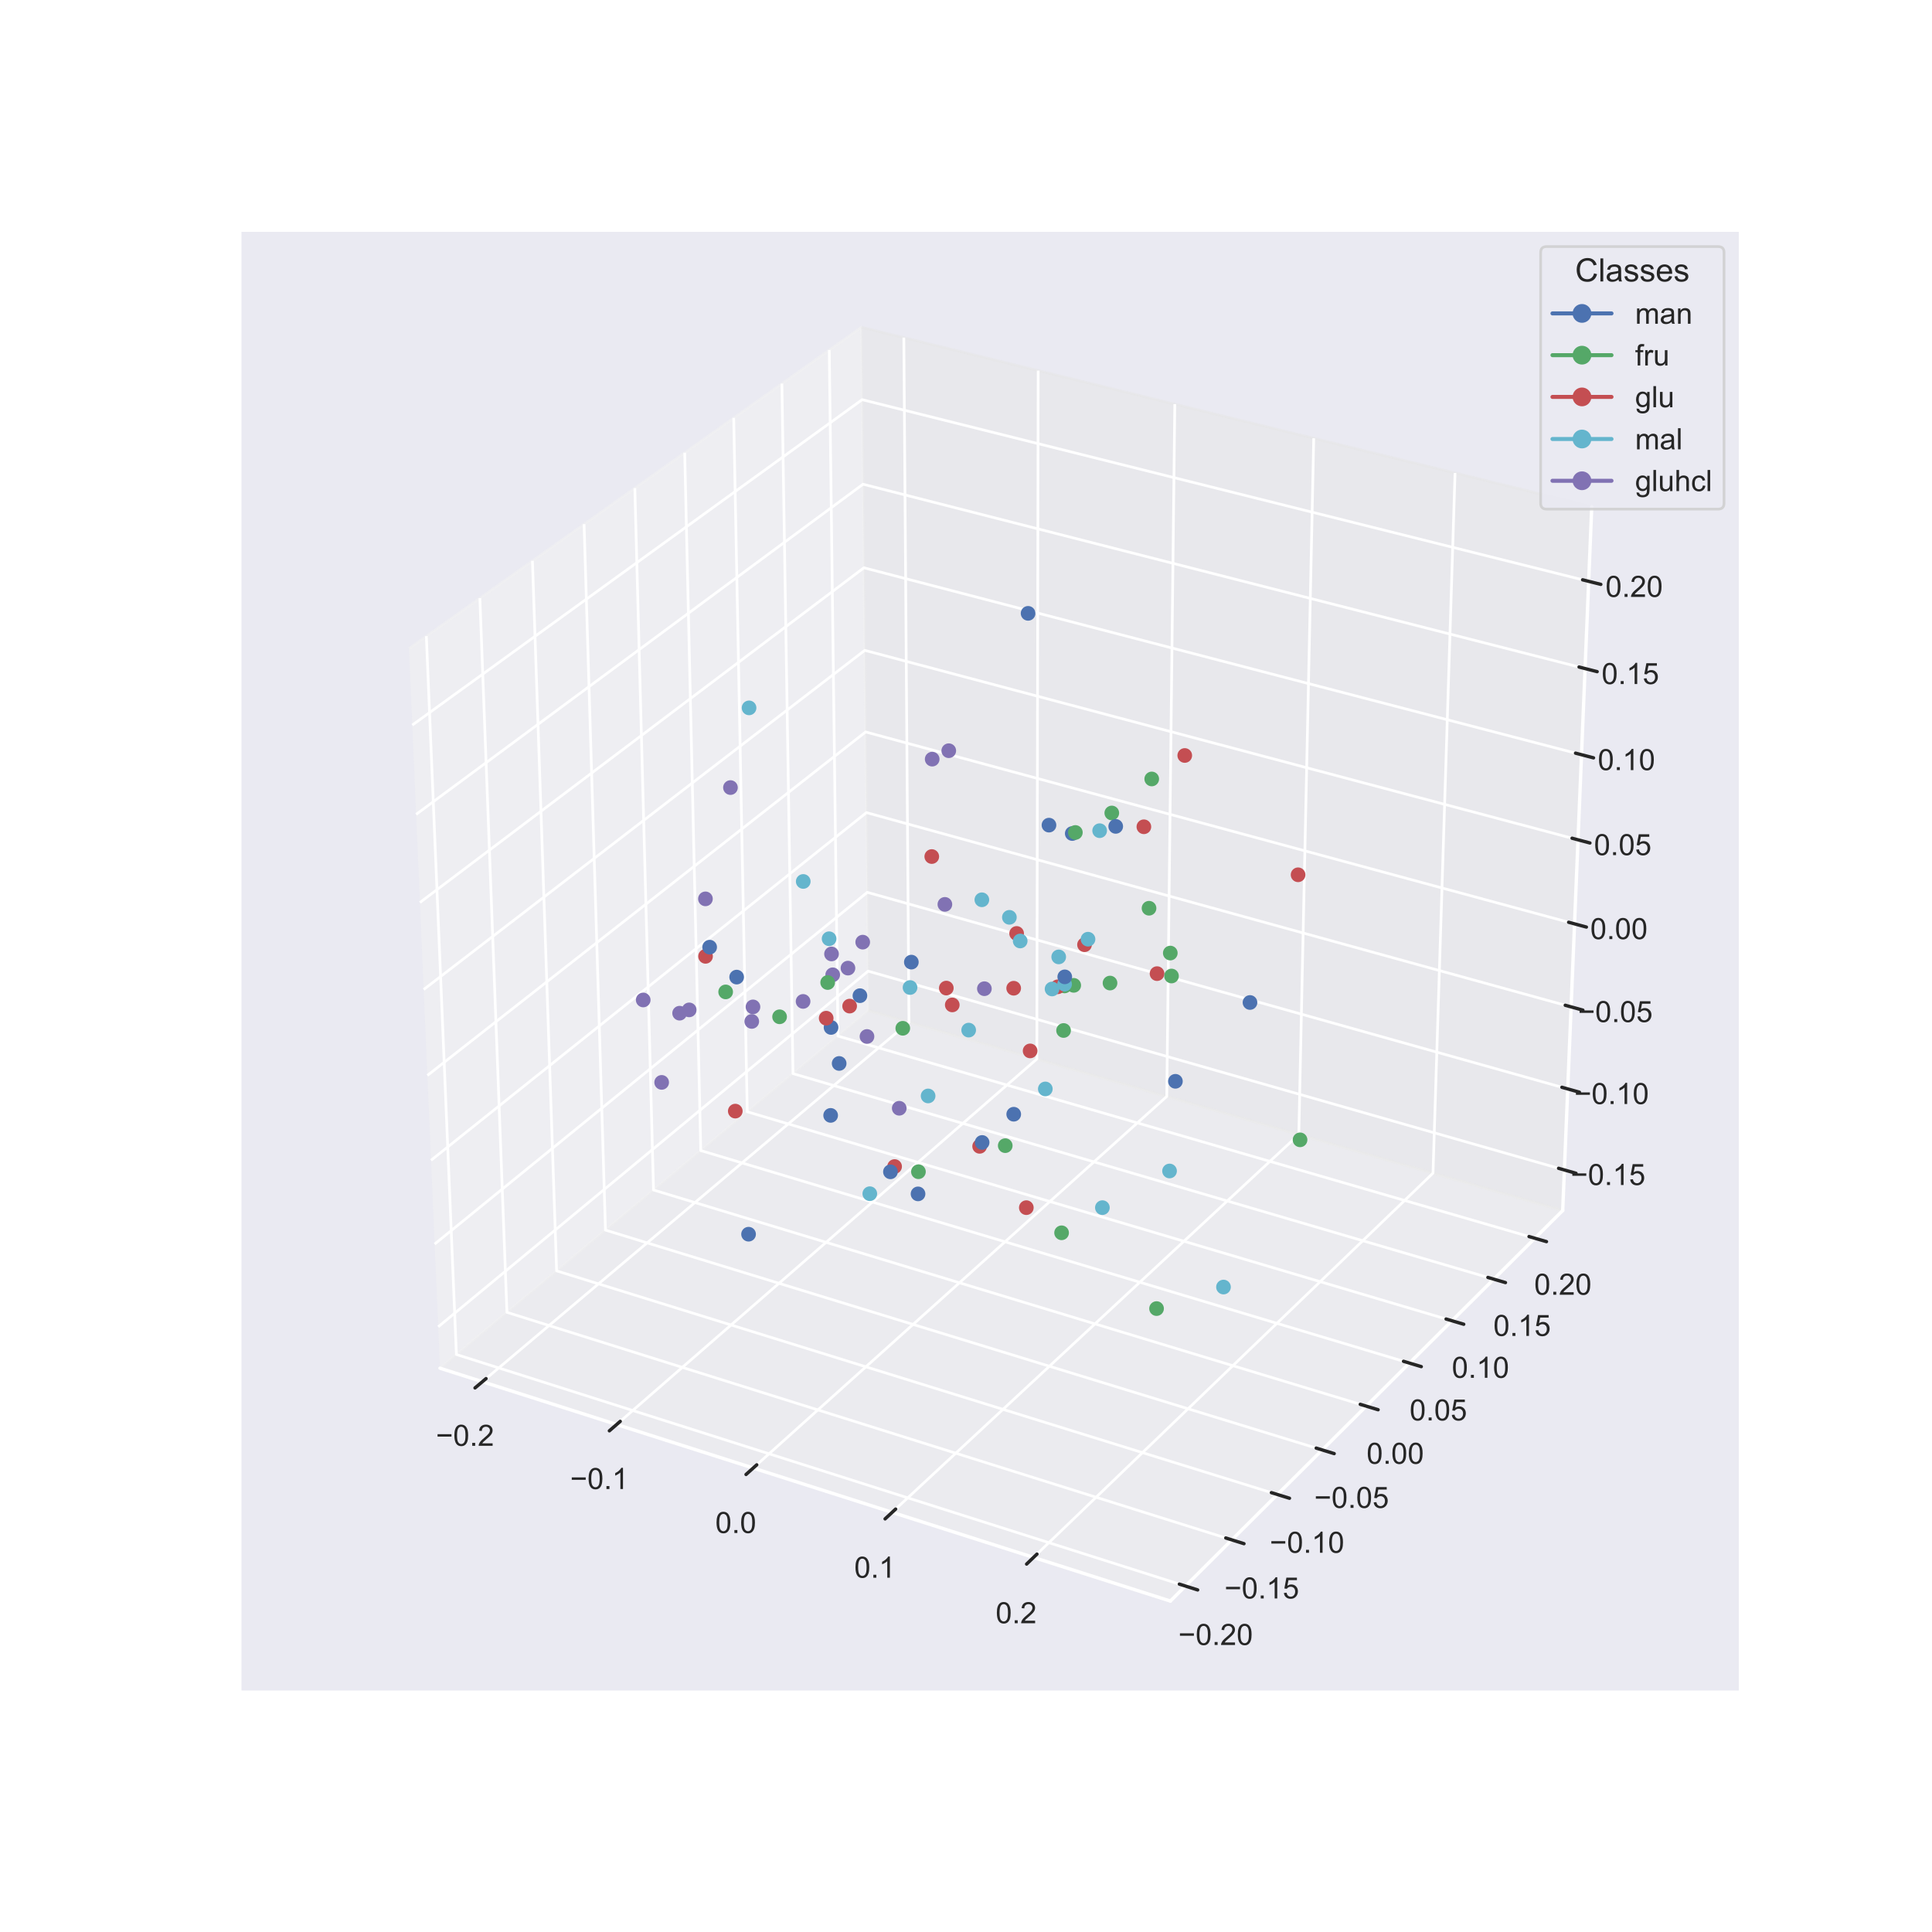 <?xml version="1.0" encoding="utf-8" standalone="no"?>
<!DOCTYPE svg PUBLIC "-//W3C//DTD SVG 1.1//EN"
  "http://www.w3.org/Graphics/SVG/1.1/DTD/svg11.dtd">
<!-- Created with matplotlib (https://matplotlib.org/) -->
<svg height="720pt" version="1.1" viewBox="0 0 720 720" width="720pt" xmlns="http://www.w3.org/2000/svg" xmlns:xlink="http://www.w3.org/1999/xlink">
 <defs>
  <style type="text/css">
*{stroke-linecap:butt;stroke-linejoin:round;}
  </style>
 </defs>
 <g id="figure_1">
  <g id="patch_1">
   <path d="M 0 720 
L 720 720 
L 720 0 
L 0 0 
z
" style="fill:#ffffff;"/>
  </g>
  <g id="patch_2">
   <path d="M 90 630 
L 648 630 
L 648 86.4 
L 90 86.4 
z
" style="fill:#eaeaf2;"/>
  </g>
  <g id="pane3d_1">
   <g id="patch_3">
    <path d="M 163.972 509.884 
L 323.674 376.605 
L 321.015 121.932 
L 152.408 241.68 
" style="fill:#f2f2f2;opacity:0.5;stroke:#f2f2f2;stroke-linejoin:miter;"/>
   </g>
  </g>
  <g id="pane3d_2">
   <g id="patch_4">
    <path d="M 323.674 376.605 
L 582.377 451.116 
L 593.201 188.764 
L 321.015 121.932 
" style="fill:#e6e6e6;opacity:0.5;stroke:#e6e6e6;stroke-linejoin:miter;"/>
   </g>
  </g>
  <g id="pane3d_3">
   <g id="patch_5">
    <path d="M 163.972 509.884 
L 436.162 596.664 
L 582.377 451.116 
L 323.674 376.605 
" style="fill:#ececec;opacity:0.5;stroke:#ececec;stroke-linejoin:miter;"/>
   </g>
  </g>
  <g id="axis3d_1">
   <g id="line2d_1">
    <path d="M 163.972 509.884 
L 436.162 596.664 
" style="fill:none;stroke:#ffffff;stroke-linecap:round;stroke-width:1.25;"/>
   </g>
   <g id="Line3DCollection_1">
    <path d="M 179.771 514.921 
L 338.738 380.944 
L 336.832 125.816 
" style="fill:none;stroke:#ffffff;"/>
    <path d="M 229.799 530.871 
L 386.399 394.671 
L 386.9 138.109 
" style="fill:none;stroke:#ffffff;"/>
    <path d="M 280.692 547.097 
L 434.823 408.618 
L 437.812 150.61 
" style="fill:none;stroke:#ffffff;"/>
    <path d="M 332.472 563.605 
L 484.03 422.791 
L 489.589 163.323 
" style="fill:none;stroke:#ffffff;"/>
    <path d="M 385.165 580.405 
L 534.039 437.194 
L 542.253 176.254 
" style="fill:none;stroke:#ffffff;"/>
   </g>
   <g id="xtick_1">
    <g id="line2d_2">
     <path clip-path="url(#p665ade6e92)" d="M 376.541 350.854 
" style="fill:none;stroke:#ffffff;stroke-linecap:round;"/>
    </g>
    <g id="line2d_3">
     <path d="M 181.14 513.766 
L 177.027 517.234 
" style="fill:none;stroke:#262626;stroke-linecap:round;stroke-width:1.25;"/>
    </g>
    <g id="text_1">
     <!-- −0.2 -->
     <defs>
      <path d="M 52.828 31.203 
L 5.562 31.203 
L 5.562 39.406 
L 52.828 39.406 
z
" id="ArialMT-8722"/>
      <path d="M 4.156 35.297 
Q 4.156 48 6.766 55.734 
Q 9.375 63.484 14.516 67.672 
Q 19.672 71.875 27.484 71.875 
Q 33.25 71.875 37.594 69.547 
Q 41.938 67.234 44.766 62.859 
Q 47.609 58.5 49.219 52.219 
Q 50.828 45.953 50.828 35.297 
Q 50.828 22.703 48.234 14.969 
Q 45.656 7.234 40.5 3 
Q 35.359 -1.219 27.484 -1.219 
Q 17.141 -1.219 11.234 6.203 
Q 4.156 15.141 4.156 35.297 
z
M 13.188 35.297 
Q 13.188 17.672 17.312 11.828 
Q 21.438 6 27.484 6 
Q 33.547 6 37.672 11.859 
Q 41.797 17.719 41.797 35.297 
Q 41.797 52.984 37.672 58.781 
Q 33.547 64.594 27.391 64.594 
Q 21.344 64.594 17.719 59.469 
Q 13.188 52.938 13.188 35.297 
z
" id="ArialMT-48"/>
      <path d="M 9.078 0 
L 9.078 10.016 
L 19.094 10.016 
L 19.094 0 
z
" id="ArialMT-46"/>
      <path d="M 50.344 8.453 
L 50.344 0 
L 3.031 0 
Q 2.938 3.172 4.047 6.109 
Q 5.859 10.938 9.828 15.625 
Q 13.812 20.312 21.344 26.469 
Q 33.016 36.031 37.109 41.625 
Q 41.219 47.219 41.219 52.203 
Q 41.219 57.422 37.469 61 
Q 33.734 64.594 27.734 64.594 
Q 21.391 64.594 17.578 60.781 
Q 13.766 56.984 13.719 50.25 
L 4.688 51.172 
Q 5.609 61.281 11.656 66.578 
Q 17.719 71.875 27.938 71.875 
Q 38.234 71.875 44.234 66.156 
Q 50.25 60.453 50.25 52 
Q 50.25 47.703 48.484 43.547 
Q 46.734 39.406 42.656 34.812 
Q 38.578 30.219 29.109 22.219 
Q 21.188 15.578 18.938 13.203 
Q 16.703 10.844 15.234 8.453 
z
" id="ArialMT-50"/>
     </defs>
     <g style="fill:#262626;" transform="translate(162.448 538.812)scale(0.11 -0.11)">
      <use xlink:href="#ArialMT-8722"/>
      <use x="58.398" xlink:href="#ArialMT-48"/>
      <use x="114.014" xlink:href="#ArialMT-46"/>
      <use x="141.797" xlink:href="#ArialMT-50"/>
     </g>
    </g>
   </g>
   <g id="xtick_2">
    <g id="line2d_4">
     <path clip-path="url(#p665ade6e92)" d="M 376.541 350.854 
" style="fill:none;stroke:#ffffff;stroke-linecap:round;"/>
    </g>
    <g id="line2d_5">
     <path d="M 231.149 529.697 
L 227.094 533.223 
" style="fill:none;stroke:#262626;stroke-linecap:round;stroke-width:1.25;"/>
    </g>
    <g id="text_2">
     <!-- −0.1 -->
     <defs>
      <path d="M 37.25 0 
L 28.469 0 
L 28.469 56 
Q 25.297 52.984 20.141 49.953 
Q 14.984 46.922 10.891 45.406 
L 10.891 53.906 
Q 18.266 57.375 23.781 62.297 
Q 29.297 67.234 31.594 71.875 
L 37.25 71.875 
z
" id="ArialMT-49"/>
     </defs>
     <g style="fill:#262626;" transform="translate(212.472 554.917)scale(0.11 -0.11)">
      <use xlink:href="#ArialMT-8722"/>
      <use x="58.398" xlink:href="#ArialMT-48"/>
      <use x="114.014" xlink:href="#ArialMT-46"/>
      <use x="141.797" xlink:href="#ArialMT-49"/>
     </g>
    </g>
   </g>
   <g id="xtick_3">
    <g id="line2d_6">
     <path clip-path="url(#p665ade6e92)" d="M 376.541 350.854 
" style="fill:none;stroke:#ffffff;stroke-linecap:round;"/>
    </g>
    <g id="line2d_7">
     <path d="M 282.021 545.902 
L 278.027 549.49 
" style="fill:none;stroke:#262626;stroke-linecap:round;stroke-width:1.25;"/>
    </g>
    <g id="text_3">
     <!-- 0.0 -->
     <g style="fill:#262626;" transform="translate(266.576 571.3)scale(0.11 -0.11)">
      <use xlink:href="#ArialMT-48"/>
      <use x="55.615" xlink:href="#ArialMT-46"/>
      <use x="83.398" xlink:href="#ArialMT-48"/>
     </g>
    </g>
   </g>
   <g id="xtick_4">
    <g id="line2d_8">
     <path clip-path="url(#p665ade6e92)" d="M 376.541 350.854 
" style="fill:none;stroke:#ffffff;stroke-linecap:round;"/>
    </g>
    <g id="line2d_9">
     <path d="M 333.781 562.39 
L 329.851 566.041 
" style="fill:none;stroke:#262626;stroke-linecap:round;stroke-width:1.25;"/>
    </g>
    <g id="text_4">
     <!-- 0.1 -->
     <g style="fill:#262626;" transform="translate(318.355 587.969)scale(0.11 -0.11)">
      <use xlink:href="#ArialMT-48"/>
      <use x="55.615" xlink:href="#ArialMT-46"/>
      <use x="83.398" xlink:href="#ArialMT-49"/>
     </g>
    </g>
   </g>
   <g id="xtick_5">
    <g id="line2d_10">
     <path clip-path="url(#p665ade6e92)" d="M 376.541 350.854 
" style="fill:none;stroke:#ffffff;stroke-linecap:round;"/>
    </g>
    <g id="line2d_11">
     <path d="M 386.45 579.168 
L 382.588 582.883 
" style="fill:none;stroke:#262626;stroke-linecap:round;stroke-width:1.25;"/>
    </g>
    <g id="text_5">
     <!-- 0.2 -->
     <g style="fill:#262626;" transform="translate(371.047 604.931)scale(0.11 -0.11)">
      <use xlink:href="#ArialMT-48"/>
      <use x="55.615" xlink:href="#ArialMT-46"/>
      <use x="83.398" xlink:href="#ArialMT-50"/>
     </g>
    </g>
   </g>
  </g>
  <g id="axis3d_2">
   <g id="line2d_12">
    <path d="M 582.377 451.116 
L 436.162 596.664 
" style="fill:none;stroke:#ffffff;stroke-linecap:round;stroke-width:1.25;"/>
   </g>
   <g id="Line3DCollection_2">
    <path d="M 158.888 237.078 
L 170.086 504.781 
L 441.778 591.073 
" style="fill:none;stroke:#ffffff;"/>
    <path d="M 178.833 222.912 
L 188.919 489.064 
L 459.067 573.863 
" style="fill:none;stroke:#ffffff;"/>
    <path d="M 198.425 208.998 
L 207.434 473.612 
L 476.052 556.957 
" style="fill:none;stroke:#ffffff;"/>
    <path d="M 217.672 195.328 
L 225.641 458.418 
L 492.739 540.345 
" style="fill:none;stroke:#ffffff;"/>
    <path d="M 236.583 181.897 
L 243.545 443.476 
L 509.138 524.021 
" style="fill:none;stroke:#ffffff;"/>
    <path d="M 255.168 168.698 
L 261.156 428.779 
L 525.256 507.977 
" style="fill:none;stroke:#ffffff;"/>
    <path d="M 273.434 155.725 
L 278.48 414.322 
L 541.099 492.206 
" style="fill:none;stroke:#ffffff;"/>
    <path d="M 291.39 142.972 
L 295.523 400.098 
L 556.675 476.701 
" style="fill:none;stroke:#ffffff;"/>
    <path d="M 309.043 130.435 
L 312.293 386.103 
L 571.99 461.456 
" style="fill:none;stroke:#ffffff;"/>
   </g>
   <g id="xtick_6">
    <g id="line2d_13">
     <path clip-path="url(#p665ade6e92)" d="M 376.541 350.854 
" style="fill:none;stroke:#ffffff;stroke-linecap:round;"/>
    </g>
    <g id="line2d_14">
     <path d="M 439.504 590.351 
L 446.331 592.52 
" style="fill:none;stroke:#262626;stroke-linecap:round;stroke-width:1.25;"/>
    </g>
    <g id="text_6">
     <!-- −0.20 -->
     <g style="fill:#262626;" transform="translate(439.118 613.031)scale(0.11 -0.11)">
      <use xlink:href="#ArialMT-8722"/>
      <use x="58.398" xlink:href="#ArialMT-48"/>
      <use x="114.014" xlink:href="#ArialMT-46"/>
      <use x="141.797" xlink:href="#ArialMT-50"/>
      <use x="197.412" xlink:href="#ArialMT-48"/>
     </g>
    </g>
   </g>
   <g id="xtick_7">
    <g id="line2d_15">
     <path clip-path="url(#p665ade6e92)" d="M 376.541 350.854 
" style="fill:none;stroke:#ffffff;stroke-linecap:round;"/>
    </g>
    <g id="line2d_16">
     <path d="M 456.807 573.154 
L 463.593 575.284 
" style="fill:none;stroke:#262626;stroke-linecap:round;stroke-width:1.25;"/>
    </g>
    <g id="text_7">
     <!-- −0.15 -->
     <defs>
      <path d="M 4.156 18.75 
L 13.375 19.531 
Q 14.406 12.797 18.141 9.391 
Q 21.875 6 27.156 6 
Q 33.5 6 37.891 10.781 
Q 42.281 15.578 42.281 23.484 
Q 42.281 31 38.062 35.344 
Q 33.844 39.703 27 39.703 
Q 22.75 39.703 19.328 37.766 
Q 15.922 35.844 13.969 32.766 
L 5.719 33.844 
L 12.641 70.609 
L 48.25 70.609 
L 48.25 62.203 
L 19.672 62.203 
L 15.828 42.969 
Q 22.266 47.469 29.344 47.469 
Q 38.719 47.469 45.156 40.969 
Q 51.609 34.469 51.609 24.266 
Q 51.609 14.547 45.953 7.469 
Q 39.062 -1.219 27.156 -1.219 
Q 17.391 -1.219 11.203 4.25 
Q 5.031 9.719 4.156 18.75 
z
" id="ArialMT-53"/>
     </defs>
     <g style="fill:#262626;" transform="translate(456.302 595.701)scale(0.11 -0.11)">
      <use xlink:href="#ArialMT-8722"/>
      <use x="58.398" xlink:href="#ArialMT-48"/>
      <use x="114.014" xlink:href="#ArialMT-46"/>
      <use x="141.797" xlink:href="#ArialMT-49"/>
      <use x="197.412" xlink:href="#ArialMT-53"/>
     </g>
    </g>
   </g>
   <g id="xtick_8">
    <g id="line2d_17">
     <path clip-path="url(#p665ade6e92)" d="M 376.541 350.854 
" style="fill:none;stroke:#ffffff;stroke-linecap:round;"/>
    </g>
    <g id="line2d_18">
     <path d="M 473.805 556.26 
L 480.55 558.352 
" style="fill:none;stroke:#262626;stroke-linecap:round;stroke-width:1.25;"/>
    </g>
    <g id="text_8">
     <!-- −0.10 -->
     <g style="fill:#262626;" transform="translate(473.183 578.676)scale(0.11 -0.11)">
      <use xlink:href="#ArialMT-8722"/>
      <use x="58.398" xlink:href="#ArialMT-48"/>
      <use x="114.014" xlink:href="#ArialMT-46"/>
      <use x="141.797" xlink:href="#ArialMT-49"/>
      <use x="197.412" xlink:href="#ArialMT-48"/>
     </g>
    </g>
   </g>
   <g id="xtick_9">
    <g id="line2d_19">
     <path clip-path="url(#p665ade6e92)" d="M 376.541 350.854 
" style="fill:none;stroke:#ffffff;stroke-linecap:round;"/>
    </g>
    <g id="line2d_20">
     <path d="M 490.506 539.66 
L 497.21 541.716 
" style="fill:none;stroke:#262626;stroke-linecap:round;stroke-width:1.25;"/>
    </g>
    <g id="text_9">
     <!-- −0.05 -->
     <g style="fill:#262626;" transform="translate(489.77 561.948)scale(0.11 -0.11)">
      <use xlink:href="#ArialMT-8722"/>
      <use x="58.398" xlink:href="#ArialMT-48"/>
      <use x="114.014" xlink:href="#ArialMT-46"/>
      <use x="141.797" xlink:href="#ArialMT-48"/>
      <use x="197.412" xlink:href="#ArialMT-53"/>
     </g>
    </g>
   </g>
   <g id="xtick_10">
    <g id="line2d_21">
     <path clip-path="url(#p665ade6e92)" d="M 376.541 350.854 
" style="fill:none;stroke:#ffffff;stroke-linecap:round;"/>
    </g>
    <g id="line2d_22">
     <path d="M 506.919 523.348 
L 513.582 525.369 
" style="fill:none;stroke:#262626;stroke-linecap:round;stroke-width:1.25;"/>
    </g>
    <g id="text_10">
     <!-- 0.00 -->
     <g style="fill:#262626;" transform="translate(509.282 545.51)scale(0.11 -0.11)">
      <use xlink:href="#ArialMT-48"/>
      <use x="55.615" xlink:href="#ArialMT-46"/>
      <use x="83.398" xlink:href="#ArialMT-48"/>
      <use x="139.014" xlink:href="#ArialMT-48"/>
     </g>
    </g>
   </g>
   <g id="xtick_11">
    <g id="line2d_23">
     <path clip-path="url(#p665ade6e92)" d="M 376.541 350.854 
" style="fill:none;stroke:#ffffff;stroke-linecap:round;"/>
    </g>
    <g id="line2d_24">
     <path d="M 523.049 507.315 
L 529.673 509.302 
" style="fill:none;stroke:#262626;stroke-linecap:round;stroke-width:1.25;"/>
    </g>
    <g id="text_11">
     <!-- 0.05 -->
     <g style="fill:#262626;" transform="translate(525.302 529.354)scale(0.11 -0.11)">
      <use xlink:href="#ArialMT-48"/>
      <use x="55.615" xlink:href="#ArialMT-46"/>
      <use x="83.398" xlink:href="#ArialMT-48"/>
      <use x="139.014" xlink:href="#ArialMT-53"/>
     </g>
    </g>
   </g>
   <g id="xtick_12">
    <g id="line2d_25">
     <path clip-path="url(#p665ade6e92)" d="M 376.541 350.854 
" style="fill:none;stroke:#ffffff;stroke-linecap:round;"/>
    </g>
    <g id="line2d_26">
     <path d="M 538.906 491.556 
L 545.49 493.508 
" style="fill:none;stroke:#262626;stroke-linecap:round;stroke-width:1.25;"/>
    </g>
    <g id="text_12">
     <!-- 0.10 -->
     <g style="fill:#262626;" transform="translate(541.049 513.472)scale(0.11 -0.11)">
      <use xlink:href="#ArialMT-48"/>
      <use x="55.615" xlink:href="#ArialMT-46"/>
      <use x="83.398" xlink:href="#ArialMT-49"/>
      <use x="139.014" xlink:href="#ArialMT-48"/>
     </g>
    </g>
   </g>
   <g id="xtick_13">
    <g id="line2d_27">
     <path clip-path="url(#p665ade6e92)" d="M 376.541 350.854 
" style="fill:none;stroke:#ffffff;stroke-linecap:round;"/>
    </g>
    <g id="line2d_28">
     <path d="M 554.495 476.062 
L 561.04 477.982 
" style="fill:none;stroke:#262626;stroke-linecap:round;stroke-width:1.25;"/>
    </g>
    <g id="text_13">
     <!-- 0.15 -->
     <g style="fill:#262626;" transform="translate(556.531 497.859)scale(0.11 -0.11)">
      <use xlink:href="#ArialMT-48"/>
      <use x="55.615" xlink:href="#ArialMT-46"/>
      <use x="83.398" xlink:href="#ArialMT-49"/>
      <use x="139.014" xlink:href="#ArialMT-53"/>
     </g>
    </g>
   </g>
   <g id="xtick_14">
    <g id="line2d_29">
     <path clip-path="url(#p665ade6e92)" d="M 376.541 350.854 
" style="fill:none;stroke:#ffffff;stroke-linecap:round;"/>
    </g>
    <g id="line2d_30">
     <path d="M 569.823 460.827 
L 576.329 462.715 
" style="fill:none;stroke:#262626;stroke-linecap:round;stroke-width:1.25;"/>
    </g>
    <g id="text_14">
     <!-- 0.20 -->
     <g style="fill:#262626;" transform="translate(571.753 482.506)scale(0.11 -0.11)">
      <use xlink:href="#ArialMT-48"/>
      <use x="55.615" xlink:href="#ArialMT-46"/>
      <use x="83.398" xlink:href="#ArialMT-50"/>
      <use x="139.014" xlink:href="#ArialMT-48"/>
     </g>
    </g>
   </g>
  </g>
  <g id="axis3d_3">
   <g id="line2d_31">
    <path d="M 582.377 451.116 
L 593.201 188.764 
" style="fill:none;stroke:#ffffff;stroke-linecap:round;stroke-width:1.25;"/>
   </g>
   <g id="Line3DCollection_3">
    <path d="M 583 436.011 
L 323.521 361.912 
L 163.307 494.467 
" style="fill:none;stroke:#ffffff;"/>
    <path d="M 584.246 405.808 
L 323.214 332.544 
L 161.977 463.631 
" style="fill:none;stroke:#ffffff;"/>
    <path d="M 585.508 375.238 
L 322.904 302.833 
L 160.631 432.408 
" style="fill:none;stroke:#ffffff;"/>
    <path d="M 586.784 344.294 
L 322.59 272.776 
L 159.268 400.79 
" style="fill:none;stroke:#ffffff;"/>
    <path d="M 588.077 312.97 
L 322.273 242.364 
L 157.888 368.771 
" style="fill:none;stroke:#ffffff;"/>
    <path d="M 589.385 281.258 
L 321.951 211.592 
L 156.489 336.343 
" style="fill:none;stroke:#ffffff;"/>
    <path d="M 590.71 249.152 
L 321.626 180.454 
L 155.073 303.497 
" style="fill:none;stroke:#ffffff;"/>
    <path d="M 592.051 216.643 
L 321.297 148.943 
L 153.639 270.225 
" style="fill:none;stroke:#ffffff;"/>
   </g>
   <g id="xtick_15">
    <g id="line2d_32">
     <path clip-path="url(#p665ade6e92)" d="M 376.541 350.854 
" style="fill:none;stroke:#ffffff;stroke-linecap:round;"/>
    </g>
    <g id="line2d_33">
     <path d="M 580.835 435.393 
L 587.335 437.249 
" style="fill:none;stroke:#262626;stroke-linecap:round;stroke-width:1.25;"/>
    </g>
    <g id="text_15">
     <!-- −0.15 -->
     <g style="fill:#262626;" transform="translate(585.354 441.619)scale(0.11 -0.11)">
      <use xlink:href="#ArialMT-8722"/>
      <use x="58.398" xlink:href="#ArialMT-48"/>
      <use x="114.014" xlink:href="#ArialMT-46"/>
      <use x="141.797" xlink:href="#ArialMT-49"/>
      <use x="197.412" xlink:href="#ArialMT-53"/>
     </g>
    </g>
   </g>
   <g id="xtick_16">
    <g id="line2d_34">
     <path clip-path="url(#p665ade6e92)" d="M 376.541 350.854 
" style="fill:none;stroke:#ffffff;stroke-linecap:round;"/>
    </g>
    <g id="line2d_35">
     <path d="M 582.068 405.196 
L 588.608 407.032 
" style="fill:none;stroke:#262626;stroke-linecap:round;stroke-width:1.25;"/>
    </g>
    <g id="text_16">
     <!-- −0.10 -->
     <g style="fill:#262626;" transform="translate(586.696 411.441)scale(0.11 -0.11)">
      <use xlink:href="#ArialMT-8722"/>
      <use x="58.398" xlink:href="#ArialMT-48"/>
      <use x="114.014" xlink:href="#ArialMT-46"/>
      <use x="141.797" xlink:href="#ArialMT-49"/>
      <use x="197.412" xlink:href="#ArialMT-48"/>
     </g>
    </g>
   </g>
   <g id="xtick_17">
    <g id="line2d_36">
     <path clip-path="url(#p665ade6e92)" d="M 376.541 350.854 
" style="fill:none;stroke:#ffffff;stroke-linecap:round;"/>
    </g>
    <g id="line2d_37">
     <path d="M 583.315 374.633 
L 589.897 376.448 
" style="fill:none;stroke:#262626;stroke-linecap:round;stroke-width:1.25;"/>
    </g>
    <g id="text_17">
     <!-- −0.05 -->
     <g style="fill:#262626;" transform="translate(588.055 380.896)scale(0.11 -0.11)">
      <use xlink:href="#ArialMT-8722"/>
      <use x="58.398" xlink:href="#ArialMT-48"/>
      <use x="114.014" xlink:href="#ArialMT-46"/>
      <use x="141.797" xlink:href="#ArialMT-48"/>
      <use x="197.412" xlink:href="#ArialMT-53"/>
     </g>
    </g>
   </g>
   <g id="xtick_18">
    <g id="line2d_38">
     <path clip-path="url(#p665ade6e92)" d="M 376.541 350.854 
" style="fill:none;stroke:#ffffff;stroke-linecap:round;"/>
    </g>
    <g id="line2d_39">
     <path d="M 584.578 343.697 
L 591.201 345.49 
" style="fill:none;stroke:#262626;stroke-linecap:round;stroke-width:1.25;"/>
    </g>
    <g id="text_18">
     <!-- 0.00 -->
     <g style="fill:#262626;" transform="translate(592.643 349.979)scale(0.11 -0.11)">
      <use xlink:href="#ArialMT-48"/>
      <use x="55.615" xlink:href="#ArialMT-46"/>
      <use x="83.398" xlink:href="#ArialMT-48"/>
      <use x="139.014" xlink:href="#ArialMT-48"/>
     </g>
    </g>
   </g>
   <g id="xtick_19">
    <g id="line2d_40">
     <path clip-path="url(#p665ade6e92)" d="M 376.541 350.854 
" style="fill:none;stroke:#ffffff;stroke-linecap:round;"/>
    </g>
    <g id="line2d_41">
     <path d="M 585.856 312.38 
L 592.522 314.151 
" style="fill:none;stroke:#262626;stroke-linecap:round;stroke-width:1.25;"/>
    </g>
    <g id="text_19">
     <!-- 0.05 -->
     <g style="fill:#262626;" transform="translate(594.035 318.682)scale(0.11 -0.11)">
      <use xlink:href="#ArialMT-48"/>
      <use x="55.615" xlink:href="#ArialMT-46"/>
      <use x="83.398" xlink:href="#ArialMT-48"/>
      <use x="139.014" xlink:href="#ArialMT-53"/>
     </g>
    </g>
   </g>
   <g id="xtick_20">
    <g id="line2d_42">
     <path clip-path="url(#p665ade6e92)" d="M 376.541 350.854 
" style="fill:none;stroke:#ffffff;stroke-linecap:round;"/>
    </g>
    <g id="line2d_43">
     <path d="M 587.151 280.676 
L 593.858 282.424 
" style="fill:none;stroke:#262626;stroke-linecap:round;stroke-width:1.25;"/>
    </g>
    <g id="text_20">
     <!-- 0.10 -->
     <g style="fill:#262626;" transform="translate(595.445 286.999)scale(0.11 -0.11)">
      <use xlink:href="#ArialMT-48"/>
      <use x="55.615" xlink:href="#ArialMT-46"/>
      <use x="83.398" xlink:href="#ArialMT-49"/>
      <use x="139.014" xlink:href="#ArialMT-48"/>
     </g>
    </g>
   </g>
   <g id="xtick_21">
    <g id="line2d_44">
     <path clip-path="url(#p665ade6e92)" d="M 376.541 350.854 
" style="fill:none;stroke:#ffffff;stroke-linecap:round;"/>
    </g>
    <g id="line2d_45">
     <path d="M 588.461 248.578 
L 595.212 250.301 
" style="fill:none;stroke:#262626;stroke-linecap:round;stroke-width:1.25;"/>
    </g>
    <g id="text_21">
     <!-- 0.15 -->
     <g style="fill:#262626;" transform="translate(596.872 254.922)scale(0.11 -0.11)">
      <use xlink:href="#ArialMT-48"/>
      <use x="55.615" xlink:href="#ArialMT-46"/>
      <use x="83.398" xlink:href="#ArialMT-49"/>
      <use x="139.014" xlink:href="#ArialMT-53"/>
     </g>
    </g>
   </g>
   <g id="xtick_22">
    <g id="line2d_46">
     <path clip-path="url(#p665ade6e92)" d="M 376.541 350.854 
" style="fill:none;stroke:#ffffff;stroke-linecap:round;"/>
    </g>
    <g id="line2d_47">
     <path d="M 589.787 216.078 
L 596.582 217.777 
" style="fill:none;stroke:#262626;stroke-linecap:round;stroke-width:1.25;"/>
    </g>
    <g id="text_22">
     <!-- 0.20 -->
     <g style="fill:#262626;" transform="translate(598.317 222.443)scale(0.11 -0.11)">
      <use xlink:href="#ArialMT-48"/>
      <use x="55.615" xlink:href="#ArialMT-46"/>
      <use x="83.398" xlink:href="#ArialMT-50"/>
      <use x="139.014" xlink:href="#ArialMT-48"/>
     </g>
    </g>
   </g>
  </g>
  <g id="axes_1">
   <g id="Path3DCollection_1">
    <defs>
     <path d="M 0 2.236 
C 0.593 2.236 1.162 2 1.581 1.581 
C 2 1.162 2.236 0.593 2.236 0 
C 2.236 -0.593 2 -1.162 1.581 -1.581 
C 1.162 -2 0.593 -2.236 0 -2.236 
C -0.593 -2.236 -1.162 -2 -1.581 -1.581 
C -2 -1.162 -2.236 -0.593 -2.236 0 
C -2.236 0.593 -2 1.162 -1.581 1.581 
C -1.162 2 -0.593 2.236 0 2.236 
z
" id="md372a5cdcf" style="stroke:#c44e52;"/>
    </defs>
    <g clip-path="url(#p665ade6e92)">
     <use style="fill:#c44e52;stroke:#c44e52;" x="431.195" xlink:href="#md372a5cdcf" y="362.842"/>
    </g>
   </g>
   <g id="Path3DCollection_2">
    <defs>
     <path d="M 0 2.236 
C 0.593 2.236 1.162 2 1.581 1.581 
C 2 1.162 2.236 0.593 2.236 0 
C 2.236 -0.593 2 -1.162 1.581 -1.581 
C 1.162 -2 0.593 -2.236 0 -2.236 
C -0.593 -2.236 -1.162 -2 -1.581 -1.581 
C -2 -1.162 -2.236 -0.593 -2.236 0 
C -2.236 0.593 -2 1.162 -1.581 1.581 
C -1.162 2 -0.593 2.236 0 2.236 
z
" id="mae003a7247" style="stroke:#64b5cd;"/>
    </defs>
    <g clip-path="url(#p665ade6e92)">
     <use style="fill:#64b5cd;stroke:#64b5cd;" x="409.807" xlink:href="#mae003a7247" y="309.573"/>
    </g>
   </g>
   <g id="Path3DCollection_3">
    <g clip-path="url(#p665ade6e92)">
     <use style="fill:#c44e52;stroke:#c44e52;" x="404.168" xlink:href="#md372a5cdcf" y="352.076"/>
    </g>
   </g>
   <g id="Path3DCollection_4">
    <defs>
     <path d="M 0 2.236 
C 0.593 2.236 1.162 2 1.581 1.581 
C 2 1.162 2.236 0.593 2.236 0 
C 2.236 -0.593 2 -1.162 1.581 -1.581 
C 1.162 -2 0.593 -2.236 0 -2.236 
C -0.593 -2.236 -1.162 -2 -1.581 -1.581 
C -2 -1.162 -2.236 -0.593 -2.236 0 
C -2.236 0.593 -2 1.162 -1.581 1.581 
C -1.162 2 -0.593 2.236 0 2.236 
z
" id="me29afcb391" style="stroke:#8172b3;"/>
    </defs>
    <g clip-path="url(#p665ade6e92)">
     <use style="fill:#8172b3;stroke:#8172b3;" x="352.131" xlink:href="#me29afcb391" y="337.034"/>
    </g>
   </g>
   <g id="legend_1">
    <g id="patch_6">
     <path d="M 576.361 189.731 
L 640.3 189.731 
Q 642.5 189.731 642.5 187.531 
L 642.5 94.1 
Q 642.5 91.9 640.3 91.9 
L 576.361 91.9 
Q 574.161 91.9 574.161 94.1 
L 574.161 187.531 
Q 574.161 189.731 576.361 189.731 
z
" style="fill:#eaeaf2;opacity:0.8;stroke:#cccccc;stroke-linejoin:miter;"/>
    </g>
    <g id="text_23">
     <!-- Classes -->
     <defs>
      <path d="M 58.797 25.094 
L 68.266 22.703 
Q 65.281 11.031 57.547 4.906 
Q 49.812 -1.219 38.625 -1.219 
Q 27.047 -1.219 19.797 3.484 
Q 12.547 8.203 8.766 17.141 
Q 4.984 26.078 4.984 36.328 
Q 4.984 47.516 9.25 55.828 
Q 13.531 64.156 21.406 68.469 
Q 29.297 72.797 38.766 72.797 
Q 49.516 72.797 56.828 67.328 
Q 64.156 61.859 67.047 51.953 
L 57.719 49.75 
Q 55.219 57.562 50.484 61.125 
Q 45.75 64.703 38.578 64.703 
Q 30.328 64.703 24.781 60.734 
Q 19.234 56.781 16.984 50.109 
Q 14.75 43.453 14.75 36.375 
Q 14.75 27.25 17.406 20.438 
Q 20.062 13.625 25.672 10.25 
Q 31.297 6.891 37.844 6.891 
Q 45.797 6.891 51.312 11.469 
Q 56.844 16.062 58.797 25.094 
z
" id="ArialMT-67"/>
      <path d="M 6.391 0 
L 6.391 71.578 
L 15.188 71.578 
L 15.188 0 
z
" id="ArialMT-108"/>
      <path d="M 40.438 6.391 
Q 35.547 2.25 31.031 0.531 
Q 26.516 -1.172 21.344 -1.172 
Q 12.797 -1.172 8.203 3 
Q 3.609 7.172 3.609 13.672 
Q 3.609 17.484 5.344 20.625 
Q 7.078 23.781 9.891 25.688 
Q 12.703 27.594 16.219 28.562 
Q 18.797 29.25 24.031 29.891 
Q 34.672 31.156 39.703 32.906 
Q 39.75 34.719 39.75 35.203 
Q 39.75 40.578 37.25 42.781 
Q 33.891 45.75 27.25 45.75 
Q 21.047 45.75 18.094 43.578 
Q 15.141 41.406 13.719 35.891 
L 5.125 37.062 
Q 6.297 42.578 8.984 45.969 
Q 11.672 49.359 16.75 51.188 
Q 21.828 53.031 28.516 53.031 
Q 35.156 53.031 39.297 51.469 
Q 43.453 49.906 45.406 47.531 
Q 47.359 45.172 48.141 41.547 
Q 48.578 39.312 48.578 33.453 
L 48.578 21.734 
Q 48.578 9.469 49.141 6.219 
Q 49.703 2.984 51.375 0 
L 42.188 0 
Q 40.828 2.734 40.438 6.391 
z
M 39.703 26.031 
Q 34.906 24.078 25.344 22.703 
Q 19.922 21.922 17.672 20.938 
Q 15.438 19.969 14.203 18.094 
Q 12.984 16.219 12.984 13.922 
Q 12.984 10.406 15.641 8.062 
Q 18.312 5.719 23.438 5.719 
Q 28.516 5.719 32.469 7.938 
Q 36.422 10.156 38.281 14.016 
Q 39.703 17 39.703 22.797 
z
" id="ArialMT-97"/>
      <path d="M 3.078 15.484 
L 11.766 16.844 
Q 12.5 11.625 15.844 8.844 
Q 19.188 6.062 25.203 6.062 
Q 31.25 6.062 34.172 8.516 
Q 37.109 10.984 37.109 14.312 
Q 37.109 17.281 34.516 19 
Q 32.719 20.172 25.531 21.969 
Q 15.875 24.422 12.141 26.203 
Q 8.406 27.984 6.469 31.125 
Q 4.547 34.281 4.547 38.094 
Q 4.547 41.547 6.125 44.5 
Q 7.719 47.469 10.453 49.422 
Q 12.5 50.922 16.031 51.969 
Q 19.578 53.031 23.641 53.031 
Q 29.734 53.031 34.344 51.266 
Q 38.969 49.516 41.156 46.5 
Q 43.359 43.5 44.188 38.484 
L 35.594 37.312 
Q 35.016 41.312 32.203 43.547 
Q 29.391 45.797 24.266 45.797 
Q 18.219 45.797 15.625 43.797 
Q 13.031 41.797 13.031 39.109 
Q 13.031 37.406 14.109 36.031 
Q 15.188 34.625 17.484 33.688 
Q 18.797 33.203 25.25 31.453 
Q 34.578 28.953 38.25 27.359 
Q 41.938 25.781 44.031 22.75 
Q 46.141 19.734 46.141 15.234 
Q 46.141 10.844 43.578 6.953 
Q 41.016 3.078 36.172 0.953 
Q 31.344 -1.172 25.25 -1.172 
Q 15.141 -1.172 9.844 3.031 
Q 4.547 7.234 3.078 15.484 
z
" id="ArialMT-115"/>
      <path d="M 42.094 16.703 
L 51.172 15.578 
Q 49.031 7.625 43.219 3.219 
Q 37.406 -1.172 28.375 -1.172 
Q 17 -1.172 10.328 5.828 
Q 3.656 12.844 3.656 25.484 
Q 3.656 38.578 10.391 45.797 
Q 17.141 53.031 27.875 53.031 
Q 38.281 53.031 44.875 45.953 
Q 51.469 38.875 51.469 26.031 
Q 51.469 25.25 51.422 23.688 
L 12.75 23.688 
Q 13.234 15.141 17.578 10.594 
Q 21.922 6.062 28.422 6.062 
Q 33.25 6.062 36.672 8.594 
Q 40.094 11.141 42.094 16.703 
z
M 13.234 30.906 
L 42.188 30.906 
Q 41.609 37.453 38.875 40.719 
Q 34.672 45.797 27.984 45.797 
Q 21.922 45.797 17.797 41.75 
Q 13.672 37.703 13.234 30.906 
z
" id="ArialMT-101"/>
     </defs>
     <g style="fill:#262626;" transform="translate(586.991 104.889)scale(0.12 -0.12)">
      <use xlink:href="#ArialMT-67"/>
      <use x="72.217" xlink:href="#ArialMT-108"/>
      <use x="94.434" xlink:href="#ArialMT-97"/>
      <use x="150.049" xlink:href="#ArialMT-115"/>
      <use x="200.049" xlink:href="#ArialMT-115"/>
      <use x="250.049" xlink:href="#ArialMT-101"/>
      <use x="305.664" xlink:href="#ArialMT-115"/>
     </g>
    </g>
    <g id="line2d_48">
     <path d="M 578.561 116.798 
L 600.561 116.798 
" style="fill:none;stroke:#4c72b0;stroke-linecap:round;stroke-width:1.5;"/>
    </g>
    <g id="line2d_49">
     <defs>
      <path d="M 0 3 
C 0.796 3 1.559 2.684 2.121 2.121 
C 2.684 1.559 3 0.796 3 0 
C 3 -0.796 2.684 -1.559 2.121 -2.121 
C 1.559 -2.684 0.796 -3 0 -3 
C -0.796 -3 -1.559 -2.684 -2.121 -2.121 
C -2.684 -1.559 -3 -0.796 -3 0 
C -3 0.796 -2.684 1.559 -2.121 2.121 
C -1.559 2.684 -0.796 3 0 3 
z
" id="m3e091e35bb" style="stroke:#4c72b0;"/>
     </defs>
     <g>
      <use style="fill:#4c72b0;stroke:#4c72b0;" x="589.561" xlink:href="#m3e091e35bb" y="116.798"/>
     </g>
    </g>
    <g id="text_24">
     <!-- man -->
     <defs>
      <path d="M 6.594 0 
L 6.594 51.859 
L 14.453 51.859 
L 14.453 44.578 
Q 16.891 48.391 20.938 50.703 
Q 25 53.031 30.172 53.031 
Q 35.938 53.031 39.625 50.641 
Q 43.312 48.25 44.828 43.953 
Q 50.984 53.031 60.844 53.031 
Q 68.562 53.031 72.703 48.75 
Q 76.859 44.484 76.859 35.594 
L 76.859 0 
L 68.109 0 
L 68.109 32.672 
Q 68.109 37.938 67.25 40.25 
Q 66.406 42.578 64.156 43.984 
Q 61.922 45.406 58.891 45.406 
Q 53.422 45.406 49.797 41.766 
Q 46.188 38.141 46.188 30.125 
L 46.188 0 
L 37.406 0 
L 37.406 33.688 
Q 37.406 39.547 35.25 42.469 
Q 33.109 45.406 28.219 45.406 
Q 24.516 45.406 21.359 43.453 
Q 18.219 41.5 16.797 37.734 
Q 15.375 33.984 15.375 26.906 
L 15.375 0 
z
" id="ArialMT-109"/>
      <path d="M 6.594 0 
L 6.594 51.859 
L 14.5 51.859 
L 14.5 44.484 
Q 20.219 53.031 31 53.031 
Q 35.688 53.031 39.625 51.344 
Q 43.562 49.656 45.516 46.922 
Q 47.469 44.188 48.25 40.438 
Q 48.734 37.984 48.734 31.891 
L 48.734 0 
L 39.938 0 
L 39.938 31.547 
Q 39.938 36.922 38.906 39.578 
Q 37.891 42.234 35.281 43.812 
Q 32.672 45.406 29.156 45.406 
Q 23.531 45.406 19.453 41.844 
Q 15.375 38.281 15.375 28.328 
L 15.375 0 
z
" id="ArialMT-110"/>
     </defs>
     <g style="fill:#262626;" transform="translate(609.361 120.648)scale(0.11 -0.11)">
      <use xlink:href="#ArialMT-109"/>
      <use x="83.301" xlink:href="#ArialMT-97"/>
      <use x="138.916" xlink:href="#ArialMT-110"/>
     </g>
    </g>
    <g id="line2d_50">
     <path d="M 578.561 132.358 
L 600.561 132.358 
" style="fill:none;stroke:#55a868;stroke-linecap:round;stroke-width:1.5;"/>
    </g>
    <g id="line2d_51">
     <defs>
      <path d="M 0 3 
C 0.796 3 1.559 2.684 2.121 2.121 
C 2.684 1.559 3 0.796 3 0 
C 3 -0.796 2.684 -1.559 2.121 -2.121 
C 1.559 -2.684 0.796 -3 0 -3 
C -0.796 -3 -1.559 -2.684 -2.121 -2.121 
C -2.684 -1.559 -3 -0.796 -3 0 
C -3 0.796 -2.684 1.559 -2.121 2.121 
C -1.559 2.684 -0.796 3 0 3 
z
" id="m73361a3937" style="stroke:#55a868;"/>
     </defs>
     <g>
      <use style="fill:#55a868;stroke:#55a868;" x="589.561" xlink:href="#m73361a3937" y="132.358"/>
     </g>
    </g>
    <g id="text_25">
     <!-- fru -->
     <defs>
      <path d="M 8.688 0 
L 8.688 45.016 
L 0.922 45.016 
L 0.922 51.859 
L 8.688 51.859 
L 8.688 57.375 
Q 8.688 62.594 9.625 65.141 
Q 10.891 68.562 14.078 70.672 
Q 17.281 72.797 23.047 72.797 
Q 26.766 72.797 31.25 71.922 
L 29.938 64.266 
Q 27.203 64.75 24.75 64.75 
Q 20.75 64.75 19.094 63.031 
Q 17.438 61.328 17.438 56.641 
L 17.438 51.859 
L 27.547 51.859 
L 27.547 45.016 
L 17.438 45.016 
L 17.438 0 
z
" id="ArialMT-102"/>
      <path d="M 6.5 0 
L 6.5 51.859 
L 14.406 51.859 
L 14.406 44 
Q 17.438 49.516 20 51.266 
Q 22.562 53.031 25.641 53.031 
Q 30.078 53.031 34.672 50.203 
L 31.641 42.047 
Q 28.422 43.953 25.203 43.953 
Q 22.312 43.953 20.016 42.219 
Q 17.719 40.484 16.75 37.406 
Q 15.281 32.719 15.281 27.156 
L 15.281 0 
z
" id="ArialMT-114"/>
      <path d="M 40.578 0 
L 40.578 7.625 
Q 34.516 -1.172 24.125 -1.172 
Q 19.531 -1.172 15.547 0.578 
Q 11.578 2.344 9.641 5 
Q 7.719 7.672 6.938 11.531 
Q 6.391 14.109 6.391 19.734 
L 6.391 51.859 
L 15.188 51.859 
L 15.188 23.094 
Q 15.188 16.219 15.719 13.812 
Q 16.547 10.359 19.234 8.375 
Q 21.922 6.391 25.875 6.391 
Q 29.828 6.391 33.297 8.422 
Q 36.766 10.453 38.203 13.938 
Q 39.656 17.438 39.656 24.078 
L 39.656 51.859 
L 48.438 51.859 
L 48.438 0 
z
" id="ArialMT-117"/>
     </defs>
     <g style="fill:#262626;" transform="translate(609.361 136.208)scale(0.11 -0.11)">
      <use xlink:href="#ArialMT-102"/>
      <use x="27.783" xlink:href="#ArialMT-114"/>
      <use x="61.084" xlink:href="#ArialMT-117"/>
     </g>
    </g>
    <g id="line2d_52">
     <path d="M 578.561 147.918 
L 600.561 147.918 
" style="fill:none;stroke:#c44e52;stroke-linecap:round;stroke-width:1.5;"/>
    </g>
    <g id="line2d_53">
     <defs>
      <path d="M 0 3 
C 0.796 3 1.559 2.684 2.121 2.121 
C 2.684 1.559 3 0.796 3 0 
C 3 -0.796 2.684 -1.559 2.121 -2.121 
C 1.559 -2.684 0.796 -3 0 -3 
C -0.796 -3 -1.559 -2.684 -2.121 -2.121 
C -2.684 -1.559 -3 -0.796 -3 0 
C -3 0.796 -2.684 1.559 -2.121 2.121 
C -1.559 2.684 -0.796 3 0 3 
z
" id="m5d983920f5" style="stroke:#c44e52;"/>
     </defs>
     <g>
      <use style="fill:#c44e52;stroke:#c44e52;" x="589.561" xlink:href="#m5d983920f5" y="147.918"/>
     </g>
    </g>
    <g id="text_26">
     <!-- glu -->
     <defs>
      <path d="M 4.984 -4.297 
L 13.531 -5.562 
Q 14.062 -9.516 16.5 -11.328 
Q 19.781 -13.766 25.438 -13.766 
Q 31.547 -13.766 34.859 -11.328 
Q 38.188 -8.891 39.359 -4.5 
Q 40.047 -1.812 39.984 6.781 
Q 34.234 0 25.641 0 
Q 14.938 0 9.078 7.719 
Q 3.219 15.438 3.219 26.219 
Q 3.219 33.641 5.906 39.906 
Q 8.594 46.188 13.688 49.609 
Q 18.797 53.031 25.688 53.031 
Q 34.859 53.031 40.828 45.609 
L 40.828 51.859 
L 48.922 51.859 
L 48.922 7.031 
Q 48.922 -5.078 46.453 -10.125 
Q 44 -15.188 38.641 -18.109 
Q 33.297 -21.047 25.484 -21.047 
Q 16.219 -21.047 10.5 -16.875 
Q 4.781 -12.703 4.984 -4.297 
z
M 12.25 26.859 
Q 12.25 16.656 16.297 11.969 
Q 20.359 7.281 26.469 7.281 
Q 32.516 7.281 36.609 11.938 
Q 40.719 16.609 40.719 26.562 
Q 40.719 36.078 36.5 40.906 
Q 32.281 45.75 26.312 45.75 
Q 20.453 45.75 16.344 40.984 
Q 12.25 36.234 12.25 26.859 
z
" id="ArialMT-103"/>
     </defs>
     <g style="fill:#262626;" transform="translate(609.361 151.768)scale(0.11 -0.11)">
      <use xlink:href="#ArialMT-103"/>
      <use x="55.615" xlink:href="#ArialMT-108"/>
      <use x="77.832" xlink:href="#ArialMT-117"/>
     </g>
    </g>
    <g id="line2d_54">
     <path d="M 578.561 163.606 
L 600.561 163.606 
" style="fill:none;stroke:#64b5cd;stroke-linecap:round;stroke-width:1.5;"/>
    </g>
    <g id="line2d_55">
     <defs>
      <path d="M 0 3 
C 0.796 3 1.559 2.684 2.121 2.121 
C 2.684 1.559 3 0.796 3 0 
C 3 -0.796 2.684 -1.559 2.121 -2.121 
C 1.559 -2.684 0.796 -3 0 -3 
C -0.796 -3 -1.559 -2.684 -2.121 -2.121 
C -2.684 -1.559 -3 -0.796 -3 0 
C -3 0.796 -2.684 1.559 -2.121 2.121 
C -1.559 2.684 -0.796 3 0 3 
z
" id="m2c22f28a30" style="stroke:#64b5cd;"/>
     </defs>
     <g>
      <use style="fill:#64b5cd;stroke:#64b5cd;" x="589.561" xlink:href="#m2c22f28a30" y="163.606"/>
     </g>
    </g>
    <g id="text_27">
     <!-- mal -->
     <g style="fill:#262626;" transform="translate(609.361 167.456)scale(0.11 -0.11)">
      <use xlink:href="#ArialMT-109"/>
      <use x="83.301" xlink:href="#ArialMT-97"/>
      <use x="138.916" xlink:href="#ArialMT-108"/>
     </g>
    </g>
    <g id="line2d_56">
     <path d="M 578.561 179.166 
L 600.561 179.166 
" style="fill:none;stroke:#8172b3;stroke-linecap:round;stroke-width:1.5;"/>
    </g>
    <g id="line2d_57">
     <defs>
      <path d="M 0 3 
C 0.796 3 1.559 2.684 2.121 2.121 
C 2.684 1.559 3 0.796 3 0 
C 3 -0.796 2.684 -1.559 2.121 -2.121 
C 1.559 -2.684 0.796 -3 0 -3 
C -0.796 -3 -1.559 -2.684 -2.121 -2.121 
C -2.684 -1.559 -3 -0.796 -3 0 
C -3 0.796 -2.684 1.559 -2.121 2.121 
C -1.559 2.684 -0.796 3 0 3 
z
" id="m41323aefef" style="stroke:#8172b3;"/>
     </defs>
     <g>
      <use style="fill:#8172b3;stroke:#8172b3;" x="589.561" xlink:href="#m41323aefef" y="179.166"/>
     </g>
    </g>
    <g id="text_28">
     <!-- gluhcl -->
     <defs>
      <path d="M 6.594 0 
L 6.594 71.578 
L 15.375 71.578 
L 15.375 45.906 
Q 21.531 53.031 30.906 53.031 
Q 36.672 53.031 40.922 50.75 
Q 45.172 48.484 47 44.484 
Q 48.828 40.484 48.828 32.859 
L 48.828 0 
L 40.047 0 
L 40.047 32.859 
Q 40.047 39.453 37.188 42.453 
Q 34.328 45.453 29.109 45.453 
Q 25.203 45.453 21.75 43.422 
Q 18.312 41.406 16.844 37.938 
Q 15.375 34.469 15.375 28.375 
L 15.375 0 
z
" id="ArialMT-104"/>
      <path d="M 40.438 19 
L 49.078 17.875 
Q 47.656 8.938 41.812 3.875 
Q 35.984 -1.172 27.484 -1.172 
Q 16.844 -1.172 10.375 5.781 
Q 3.906 12.75 3.906 25.734 
Q 3.906 34.125 6.688 40.422 
Q 9.469 46.734 15.156 49.875 
Q 20.844 53.031 27.547 53.031 
Q 35.984 53.031 41.359 48.75 
Q 46.734 44.484 48.25 36.625 
L 39.703 35.297 
Q 38.484 40.531 35.375 43.156 
Q 32.281 45.797 27.875 45.797 
Q 21.234 45.797 17.078 41.031 
Q 12.938 36.281 12.938 25.984 
Q 12.938 15.531 16.938 10.797 
Q 20.953 6.062 27.391 6.062 
Q 32.562 6.062 36.031 9.234 
Q 39.5 12.406 40.438 19 
z
" id="ArialMT-99"/>
     </defs>
     <g style="fill:#262626;" transform="translate(609.361 183.016)scale(0.11 -0.11)">
      <use xlink:href="#ArialMT-103"/>
      <use x="55.615" xlink:href="#ArialMT-108"/>
      <use x="77.832" xlink:href="#ArialMT-117"/>
      <use x="133.447" xlink:href="#ArialMT-104"/>
      <use x="189.062" xlink:href="#ArialMT-99"/>
      <use x="239.062" xlink:href="#ArialMT-108"/>
     </g>
    </g>
   </g>
   <g id="Path3DCollection_5">
    <g clip-path="url(#p665ade6e92)">
     <use style="fill:#8172b3;stroke:#8172b3;" x="335.123" xlink:href="#me29afcb391" y="413.018"/>
    </g>
   </g>
   <g id="Path3DCollection_6">
    <g clip-path="url(#p665ade6e92)">
     <use style="fill:#8172b3;stroke:#8172b3;" x="299.288" xlink:href="#me29afcb391" y="373.198"/>
    </g>
   </g>
   <g id="Path3DCollection_7">
    <defs>
     <path d="M 0 2.236 
C 0.593 2.236 1.162 2 1.581 1.581 
C 2 1.162 2.236 0.593 2.236 0 
C 2.236 -0.593 2 -1.162 1.581 -1.581 
C 1.162 -2 0.593 -2.236 0 -2.236 
C -0.593 -2.236 -1.162 -2 -1.581 -1.581 
C -2 -1.162 -2.236 -0.593 -2.236 0 
C -2.236 0.593 -2 1.162 -1.581 1.581 
C -1.162 2 -0.593 2.236 0 2.236 
z
" id="mec8dc5a672" style="stroke:#55a868;"/>
    </defs>
    <g clip-path="url(#p665ade6e92)">
     <use style="fill:#55a868;stroke:#55a868;" x="429.22" xlink:href="#mec8dc5a672" y="290.295"/>
    </g>
   </g>
   <g id="Path3DCollection_8">
    <g clip-path="url(#p665ade6e92)">
     <use style="fill:#c44e52;stroke:#c44e52;" x="347.246" xlink:href="#md372a5cdcf" y="319.21"/>
    </g>
   </g>
   <g id="Path3DCollection_9">
    <g clip-path="url(#p665ade6e92)">
     <use style="fill:#8172b3;stroke:#8172b3;" x="310.328" xlink:href="#me29afcb391" y="363.277"/>
    </g>
   </g>
   <g id="Path3DCollection_10">
    <g clip-path="url(#p665ade6e92)">
     <use style="fill:#64b5cd;stroke:#64b5cd;" x="394.55" xlink:href="#mae003a7247" y="356.611"/>
    </g>
   </g>
   <g id="Path3DCollection_11">
    <g clip-path="url(#p665ade6e92)">
     <use style="fill:#8172b3;stroke:#8172b3;" x="353.576" xlink:href="#me29afcb391" y="279.768"/>
    </g>
   </g>
   <g id="Path3DCollection_12">
    <g clip-path="url(#p665ade6e92)">
     <use style="fill:#c44e52;stroke:#c44e52;" x="441.525" xlink:href="#md372a5cdcf" y="281.546"/>
    </g>
   </g>
   <g id="Path3DCollection_13">
    <g clip-path="url(#p665ade6e92)">
     <use style="fill:#8172b3;stroke:#8172b3;" x="256.841" xlink:href="#me29afcb391" y="376.354"/>
    </g>
   </g>
   <g id="Path3DCollection_14">
    <g clip-path="url(#p665ade6e92)">
     <use style="fill:#8172b3;stroke:#8172b3;" x="246.582" xlink:href="#me29afcb391" y="403.375"/>
    </g>
   </g>
   <g id="Path3DCollection_15">
    <defs>
     <path d="M 0 2.236 
C 0.593 2.236 1.162 2 1.581 1.581 
C 2 1.162 2.236 0.593 2.236 0 
C 2.236 -0.593 2 -1.162 1.581 -1.581 
C 1.162 -2 0.593 -2.236 0 -2.236 
C -0.593 -2.236 -1.162 -2 -1.581 -1.581 
C -2 -1.162 -2.236 -0.593 -2.236 0 
C -2.236 0.593 -2 1.162 -1.581 1.581 
C -1.162 2 -0.593 2.236 0 2.236 
z
" id="m45894700e5" style="stroke:#4c72b0;"/>
    </defs>
    <g clip-path="url(#p665ade6e92)">
     <use style="fill:#4c72b0;stroke:#4c72b0;" x="399.598" xlink:href="#m45894700e5" y="310.629"/>
    </g>
   </g>
   <g id="Path3DCollection_16">
    <g clip-path="url(#p665ade6e92)">
     <use style="fill:#4c72b0;stroke:#4c72b0;" x="465.834" xlink:href="#m45894700e5" y="373.599"/>
    </g>
   </g>
   <g id="Path3DCollection_17">
    <g clip-path="url(#p665ade6e92)">
     <use style="fill:#55a868;stroke:#55a868;" x="414.332" xlink:href="#mec8dc5a672" y="302.976"/>
    </g>
   </g>
   <g id="Path3DCollection_18">
    <g clip-path="url(#p665ade6e92)">
     <use style="fill:#c44e52;stroke:#c44e52;" x="378.867" xlink:href="#md372a5cdcf" y="347.867"/>
    </g>
   </g>
   <g id="Path3DCollection_19">
    <g clip-path="url(#p665ade6e92)">
     <use style="fill:#8172b3;stroke:#8172b3;" x="316.01" xlink:href="#me29afcb391" y="360.789"/>
    </g>
   </g>
   <g id="Path3DCollection_20">
    <g clip-path="url(#p665ade6e92)">
     <use style="fill:#8172b3;stroke:#8172b3;" x="253.275" xlink:href="#me29afcb391" y="377.588"/>
    </g>
   </g>
   <g id="Path3DCollection_21">
    <g clip-path="url(#p665ade6e92)">
     <use style="fill:#8172b3;stroke:#8172b3;" x="366.852" xlink:href="#me29afcb391" y="368.461"/>
    </g>
   </g>
   <g id="Path3DCollection_22">
    <g clip-path="url(#p665ade6e92)">
     <use style="fill:#55a868;stroke:#55a868;" x="374.625" xlink:href="#mec8dc5a672" y="426.951"/>
    </g>
   </g>
   <g id="Path3DCollection_23">
    <g clip-path="url(#p665ade6e92)">
     <use style="fill:#8172b3;stroke:#8172b3;" x="262.897" xlink:href="#me29afcb391" y="334.98"/>
    </g>
   </g>
   <g id="Path3DCollection_24">
    <g clip-path="url(#p665ade6e92)">
     <use style="fill:#8172b3;stroke:#8172b3;" x="309.885" xlink:href="#me29afcb391" y="355.511"/>
    </g>
   </g>
   <g id="Path3DCollection_25">
    <g clip-path="url(#p665ade6e92)">
     <use style="fill:#55a868;stroke:#55a868;" x="400.148" xlink:href="#mec8dc5a672" y="367.208"/>
    </g>
   </g>
   <g id="Path3DCollection_26">
    <g clip-path="url(#p665ade6e92)">
     <use style="fill:#8172b3;stroke:#8172b3;" x="280.158" xlink:href="#me29afcb391" y="380.659"/>
    </g>
   </g>
   <g id="Path3DCollection_27">
    <g clip-path="url(#p665ade6e92)">
     <use style="fill:#4c72b0;stroke:#4c72b0;" x="415.798" xlink:href="#m45894700e5" y="307.969"/>
    </g>
   </g>
   <g id="Path3DCollection_28">
    <g clip-path="url(#p665ade6e92)">
     <use style="fill:#8172b3;stroke:#8172b3;" x="347.401" xlink:href="#me29afcb391" y="282.909"/>
    </g>
   </g>
   <g id="Path3DCollection_29">
    <g clip-path="url(#p665ade6e92)">
     <use style="fill:#8172b3;stroke:#8172b3;" x="272.222" xlink:href="#me29afcb391" y="293.503"/>
    </g>
   </g>
   <g id="Path3DCollection_30">
    <g clip-path="url(#p665ade6e92)">
     <use style="fill:#8172b3;stroke:#8172b3;" x="321.51" xlink:href="#me29afcb391" y="351.111"/>
    </g>
   </g>
   <g id="Path3DCollection_31">
    <g clip-path="url(#p665ade6e92)">
     <use style="fill:#8172b3;stroke:#8172b3;" x="323.1" xlink:href="#me29afcb391" y="386.271"/>
    </g>
   </g>
   <g id="Path3DCollection_32">
    <g clip-path="url(#p665ade6e92)">
     <use style="fill:#c44e52;stroke:#c44e52;" x="274.021" xlink:href="#md372a5cdcf" y="414.08"/>
    </g>
   </g>
   <g id="Path3DCollection_33">
    <g clip-path="url(#p665ade6e92)">
     <use style="fill:#4c72b0;stroke:#4c72b0;" x="309.711" xlink:href="#m45894700e5" y="382.898"/>
    </g>
   </g>
   <g id="Path3DCollection_34">
    <g clip-path="url(#p665ade6e92)">
     <use style="fill:#55a868;stroke:#55a868;" x="400.755" xlink:href="#mec8dc5a672" y="310.24"/>
    </g>
   </g>
   <g id="Path3DCollection_35">
    <g clip-path="url(#p665ade6e92)">
     <use style="fill:#4c72b0;stroke:#4c72b0;" x="390.923" xlink:href="#m45894700e5" y="307.503"/>
    </g>
   </g>
   <g id="Path3DCollection_36">
    <g clip-path="url(#p665ade6e92)">
     <use style="fill:#4c72b0;stroke:#4c72b0;" x="383.141" xlink:href="#m45894700e5" y="228.578"/>
    </g>
   </g>
   <g id="Path3DCollection_37">
    <g clip-path="url(#p665ade6e92)">
     <use style="fill:#55a868;stroke:#55a868;" x="431.016" xlink:href="#mec8dc5a672" y="487.672"/>
    </g>
   </g>
   <g id="Path3DCollection_38">
    <g clip-path="url(#p665ade6e92)">
     <use style="fill:#c44e52;stroke:#c44e52;" x="426.289" xlink:href="#md372a5cdcf" y="308.115"/>
    </g>
   </g>
   <g id="Path3DCollection_39">
    <g clip-path="url(#p665ade6e92)">
     <use style="fill:#55a868;stroke:#55a868;" x="413.672" xlink:href="#mec8dc5a672" y="366.357"/>
    </g>
   </g>
   <g id="Path3DCollection_40">
    <g clip-path="url(#p665ade6e92)">
     <use style="fill:#55a868;stroke:#55a868;" x="396.728" xlink:href="#mec8dc5a672" y="367.426"/>
    </g>
   </g>
   <g id="Path3DCollection_41">
    <g clip-path="url(#p665ade6e92)">
     <use style="fill:#c44e52;stroke:#c44e52;" x="394.194" xlink:href="#md372a5cdcf" y="367.753"/>
    </g>
   </g>
   <g id="Path3DCollection_42">
    <g clip-path="url(#p665ade6e92)">
     <use style="fill:#64b5cd;stroke:#64b5cd;" x="324.15" xlink:href="#mae003a7247" y="444.856"/>
    </g>
   </g>
   <g id="Path3DCollection_43">
    <g clip-path="url(#p665ade6e92)">
     <use style="fill:#64b5cd;stroke:#64b5cd;" x="389.559" xlink:href="#mae003a7247" y="405.816"/>
    </g>
   </g>
   <g id="Path3DCollection_44">
    <g clip-path="url(#p665ade6e92)">
     <use style="fill:#55a868;stroke:#55a868;" x="484.491" xlink:href="#mec8dc5a672" y="424.781"/>
    </g>
   </g>
   <g id="Path3DCollection_45">
    <g clip-path="url(#p665ade6e92)">
     <use style="fill:#8172b3;stroke:#8172b3;" x="280.613" xlink:href="#me29afcb391" y="375.239"/>
    </g>
   </g>
   <g id="Path3DCollection_46">
    <g clip-path="url(#p665ade6e92)">
     <use style="fill:#4c72b0;stroke:#4c72b0;" x="278.968" xlink:href="#m45894700e5" y="459.951"/>
    </g>
   </g>
   <g id="Path3DCollection_47">
    <g clip-path="url(#p665ade6e92)">
     <use style="fill:#64b5cd;stroke:#64b5cd;" x="396.745" xlink:href="#mae003a7247" y="366.779"/>
    </g>
   </g>
   <g id="Path3DCollection_48">
    <g clip-path="url(#p665ade6e92)">
     <use style="fill:#4c72b0;stroke:#4c72b0;" x="342.125" xlink:href="#m45894700e5" y="444.925"/>
    </g>
   </g>
   <g id="Path3DCollection_49">
    <g clip-path="url(#p665ade6e92)">
     <use style="fill:#c44e52;stroke:#c44e52;" x="352.661" xlink:href="#md372a5cdcf" y="368.229"/>
    </g>
   </g>
   <g id="Path3DCollection_50">
    <g clip-path="url(#p665ade6e92)">
     <use style="fill:#55a868;stroke:#55a868;" x="436.135" xlink:href="#mec8dc5a672" y="355.177"/>
    </g>
   </g>
   <g id="Path3DCollection_51">
    <g clip-path="url(#p665ade6e92)">
     <use style="fill:#c44e52;stroke:#c44e52;" x="383.898" xlink:href="#md372a5cdcf" y="391.642"/>
    </g>
   </g>
   <g id="Path3DCollection_52">
    <g clip-path="url(#p665ade6e92)">
     <use style="fill:#c44e52;stroke:#c44e52;" x="354.882" xlink:href="#md372a5cdcf" y="374.502"/>
    </g>
   </g>
   <g id="Path3DCollection_53">
    <g clip-path="url(#p665ade6e92)">
     <use style="fill:#8172b3;stroke:#8172b3;" x="239.709" xlink:href="#me29afcb391" y="372.659"/>
    </g>
   </g>
   <g id="Path3DCollection_54">
    <g clip-path="url(#p665ade6e92)">
     <use style="fill:#64b5cd;stroke:#64b5cd;" x="360.998" xlink:href="#mae003a7247" y="383.89"/>
    </g>
   </g>
   <g id="Path3DCollection_55">
    <g clip-path="url(#p665ade6e92)">
     <use style="fill:#4c72b0;stroke:#4c72b0;" x="438.039" xlink:href="#m45894700e5" y="402.971"/>
    </g>
   </g>
   <g id="Path3DCollection_56">
    <g clip-path="url(#p665ade6e92)">
     <use style="fill:#55a868;stroke:#55a868;" x="428.211" xlink:href="#mec8dc5a672" y="338.475"/>
    </g>
   </g>
   <g id="Path3DCollection_57">
    <g clip-path="url(#p665ade6e92)">
     <use style="fill:#55a868;stroke:#55a868;" x="395.624" xlink:href="#mec8dc5a672" y="459.427"/>
    </g>
   </g>
   <g id="Path3DCollection_58">
    <g clip-path="url(#p665ade6e92)">
     <use style="fill:#64b5cd;stroke:#64b5cd;" x="380.196" xlink:href="#mae003a7247" y="350.679"/>
    </g>
   </g>
   <g id="Path3DCollection_59">
    <g clip-path="url(#p665ade6e92)">
     <use style="fill:#64b5cd;stroke:#64b5cd;" x="308.982" xlink:href="#mae003a7247" y="349.841"/>
    </g>
   </g>
   <g id="Path3DCollection_60">
    <g clip-path="url(#p665ade6e92)">
     <use style="fill:#64b5cd;stroke:#64b5cd;" x="455.96" xlink:href="#mae003a7247" y="479.646"/>
    </g>
   </g>
   <g id="Path3DCollection_61">
    <g clip-path="url(#p665ade6e92)">
     <use style="fill:#64b5cd;stroke:#64b5cd;" x="435.857" xlink:href="#mae003a7247" y="436.393"/>
    </g>
   </g>
   <g id="Path3DCollection_62">
    <g clip-path="url(#p665ade6e92)">
     <use style="fill:#4c72b0;stroke:#4c72b0;" x="339.634" xlink:href="#m45894700e5" y="358.553"/>
    </g>
   </g>
   <g id="Path3DCollection_63">
    <g clip-path="url(#p665ade6e92)">
     <use style="fill:#55a868;stroke:#55a868;" x="270.432" xlink:href="#mec8dc5a672" y="369.655"/>
    </g>
   </g>
   <g id="Path3DCollection_64">
    <g clip-path="url(#p665ade6e92)">
     <use style="fill:#4c72b0;stroke:#4c72b0;" x="309.559" xlink:href="#m45894700e5" y="415.674"/>
    </g>
   </g>
   <g id="Path3DCollection_65">
    <g clip-path="url(#p665ade6e92)">
     <use style="fill:#55a868;stroke:#55a868;" x="436.585" xlink:href="#mec8dc5a672" y="363.731"/>
    </g>
   </g>
   <g id="Path3DCollection_66">
    <g clip-path="url(#p665ade6e92)">
     <use style="fill:#c44e52;stroke:#c44e52;" x="307.896" xlink:href="#md372a5cdcf" y="379.447"/>
    </g>
   </g>
   <g id="Path3DCollection_67">
    <g clip-path="url(#p665ade6e92)">
     <use style="fill:#55a868;stroke:#55a868;" x="336.443" xlink:href="#mec8dc5a672" y="383.209"/>
    </g>
   </g>
   <g id="Path3DCollection_68">
    <g clip-path="url(#p665ade6e92)">
     <use style="fill:#64b5cd;stroke:#64b5cd;" x="339.144" xlink:href="#mae003a7247" y="368.017"/>
    </g>
   </g>
   <g id="Path3DCollection_69">
    <g clip-path="url(#p665ade6e92)">
     <use style="fill:#c44e52;stroke:#c44e52;" x="333.394" xlink:href="#md372a5cdcf" y="434.734"/>
    </g>
   </g>
   <g id="Path3DCollection_70">
    <g clip-path="url(#p665ade6e92)">
     <use style="fill:#4c72b0;stroke:#4c72b0;" x="396.807" xlink:href="#m45894700e5" y="364.046"/>
    </g>
   </g>
   <g id="Path3DCollection_71">
    <g clip-path="url(#p665ade6e92)">
     <use style="fill:#55a868;stroke:#55a868;" x="342.275" xlink:href="#mec8dc5a672" y="436.669"/>
    </g>
   </g>
   <g id="Path3DCollection_72">
    <g clip-path="url(#p665ade6e92)">
     <use style="fill:#c44e52;stroke:#c44e52;" x="262.931" xlink:href="#md372a5cdcf" y="356.398"/>
    </g>
   </g>
   <g id="Path3DCollection_73">
    <g clip-path="url(#p665ade6e92)">
     <use style="fill:#64b5cd;stroke:#64b5cd;" x="392.074" xlink:href="#mae003a7247" y="368.565"/>
    </g>
   </g>
   <g id="Path3DCollection_74">
    <g clip-path="url(#p665ade6e92)">
     <use style="fill:#4c72b0;stroke:#4c72b0;" x="274.531" xlink:href="#m45894700e5" y="364.135"/>
    </g>
   </g>
   <g id="Path3DCollection_75">
    <g clip-path="url(#p665ade6e92)">
     <use style="fill:#4c72b0;stroke:#4c72b0;" x="312.73" xlink:href="#m45894700e5" y="396.319"/>
    </g>
   </g>
   <g id="Path3DCollection_76">
    <g clip-path="url(#p665ade6e92)">
     <use style="fill:#64b5cd;stroke:#64b5cd;" x="405.471" xlink:href="#mae003a7247" y="350.011"/>
    </g>
   </g>
   <g id="Path3DCollection_77">
    <g clip-path="url(#p665ade6e92)">
     <use style="fill:#4c72b0;stroke:#4c72b0;" x="377.787" xlink:href="#m45894700e5" y="415.24"/>
    </g>
   </g>
   <g id="Path3DCollection_78">
    <g clip-path="url(#p665ade6e92)">
     <use style="fill:#c44e52;stroke:#c44e52;" x="377.771" xlink:href="#md372a5cdcf" y="368.287"/>
    </g>
   </g>
   <g id="Path3DCollection_79">
    <g clip-path="url(#p665ade6e92)">
     <use style="fill:#c44e52;stroke:#c44e52;" x="316.636" xlink:href="#md372a5cdcf" y="374.946"/>
    </g>
   </g>
   <g id="Path3DCollection_80">
    <g clip-path="url(#p665ade6e92)">
     <use style="fill:#4c72b0;stroke:#4c72b0;" x="320.47" xlink:href="#m45894700e5" y="371.062"/>
    </g>
   </g>
   <g id="Path3DCollection_81">
    <g clip-path="url(#p665ade6e92)">
     <use style="fill:#64b5cd;stroke:#64b5cd;" x="410.828" xlink:href="#mae003a7247" y="450.05"/>
    </g>
   </g>
   <g id="Path3DCollection_82">
    <g clip-path="url(#p665ade6e92)">
     <use style="fill:#55a868;stroke:#55a868;" x="308.45" xlink:href="#mec8dc5a672" y="366.157"/>
    </g>
   </g>
   <g id="Path3DCollection_83">
    <g clip-path="url(#p665ade6e92)">
     <use style="fill:#55a868;stroke:#55a868;" x="290.529" xlink:href="#mec8dc5a672" y="378.928"/>
    </g>
   </g>
   <g id="Path3DCollection_84">
    <g clip-path="url(#p665ade6e92)">
     <use style="fill:#c44e52;stroke:#c44e52;" x="365.085" xlink:href="#md372a5cdcf" y="427.202"/>
    </g>
   </g>
   <g id="Path3DCollection_85">
    <g clip-path="url(#p665ade6e92)">
     <use style="fill:#64b5cd;stroke:#64b5cd;" x="376.169" xlink:href="#mae003a7247" y="341.863"/>
    </g>
   </g>
   <g id="Path3DCollection_86">
    <g clip-path="url(#p665ade6e92)">
     <use style="fill:#64b5cd;stroke:#64b5cd;" x="345.881" xlink:href="#mae003a7247" y="408.426"/>
    </g>
   </g>
   <g id="Path3DCollection_87">
    <g clip-path="url(#p665ade6e92)">
     <use style="fill:#4c72b0;stroke:#4c72b0;" x="366.006" xlink:href="#m45894700e5" y="425.762"/>
    </g>
   </g>
   <g id="Path3DCollection_88">
    <g clip-path="url(#p665ade6e92)">
     <use style="fill:#55a868;stroke:#55a868;" x="396.363" xlink:href="#mec8dc5a672" y="384.033"/>
    </g>
   </g>
   <g id="Path3DCollection_89">
    <g clip-path="url(#p665ade6e92)">
     <use style="fill:#64b5cd;stroke:#64b5cd;" x="365.912" xlink:href="#mae003a7247" y="335.322"/>
    </g>
   </g>
   <g id="Path3DCollection_90">
    <g clip-path="url(#p665ade6e92)">
     <use style="fill:#64b5cd;stroke:#64b5cd;" x="299.343" xlink:href="#mae003a7247" y="328.492"/>
    </g>
   </g>
   <g id="Path3DCollection_91">
    <g clip-path="url(#p665ade6e92)">
     <use style="fill:#c44e52;stroke:#c44e52;" x="382.481" xlink:href="#md372a5cdcf" y="450.058"/>
    </g>
   </g>
   <g id="Path3DCollection_92">
    <g clip-path="url(#p665ade6e92)">
     <use style="fill:#4c72b0;stroke:#4c72b0;" x="264.465" xlink:href="#m45894700e5" y="352.979"/>
    </g>
   </g>
   <g id="Path3DCollection_93">
    <g clip-path="url(#p665ade6e92)">
     <use style="fill:#4c72b0;stroke:#4c72b0;" x="331.84" xlink:href="#m45894700e5" y="436.701"/>
    </g>
   </g>
   <g id="Path3DCollection_94">
    <g clip-path="url(#p665ade6e92)">
     <use style="fill:#c44e52;stroke:#c44e52;" x="483.76" xlink:href="#md372a5cdcf" y="326.007"/>
    </g>
   </g>
   <g id="Path3DCollection_95">
    <g clip-path="url(#p665ade6e92)">
     <use style="fill:#64b5cd;stroke:#64b5cd;" x="279.152" xlink:href="#mae003a7247" y="263.802"/>
    </g>
   </g>
  </g>
 </g>
 <defs>
  <clipPath id="p665ade6e92">
   <rect height="543.6" width="558" x="90" y="86.4"/>
  </clipPath>
 </defs>
</svg>
